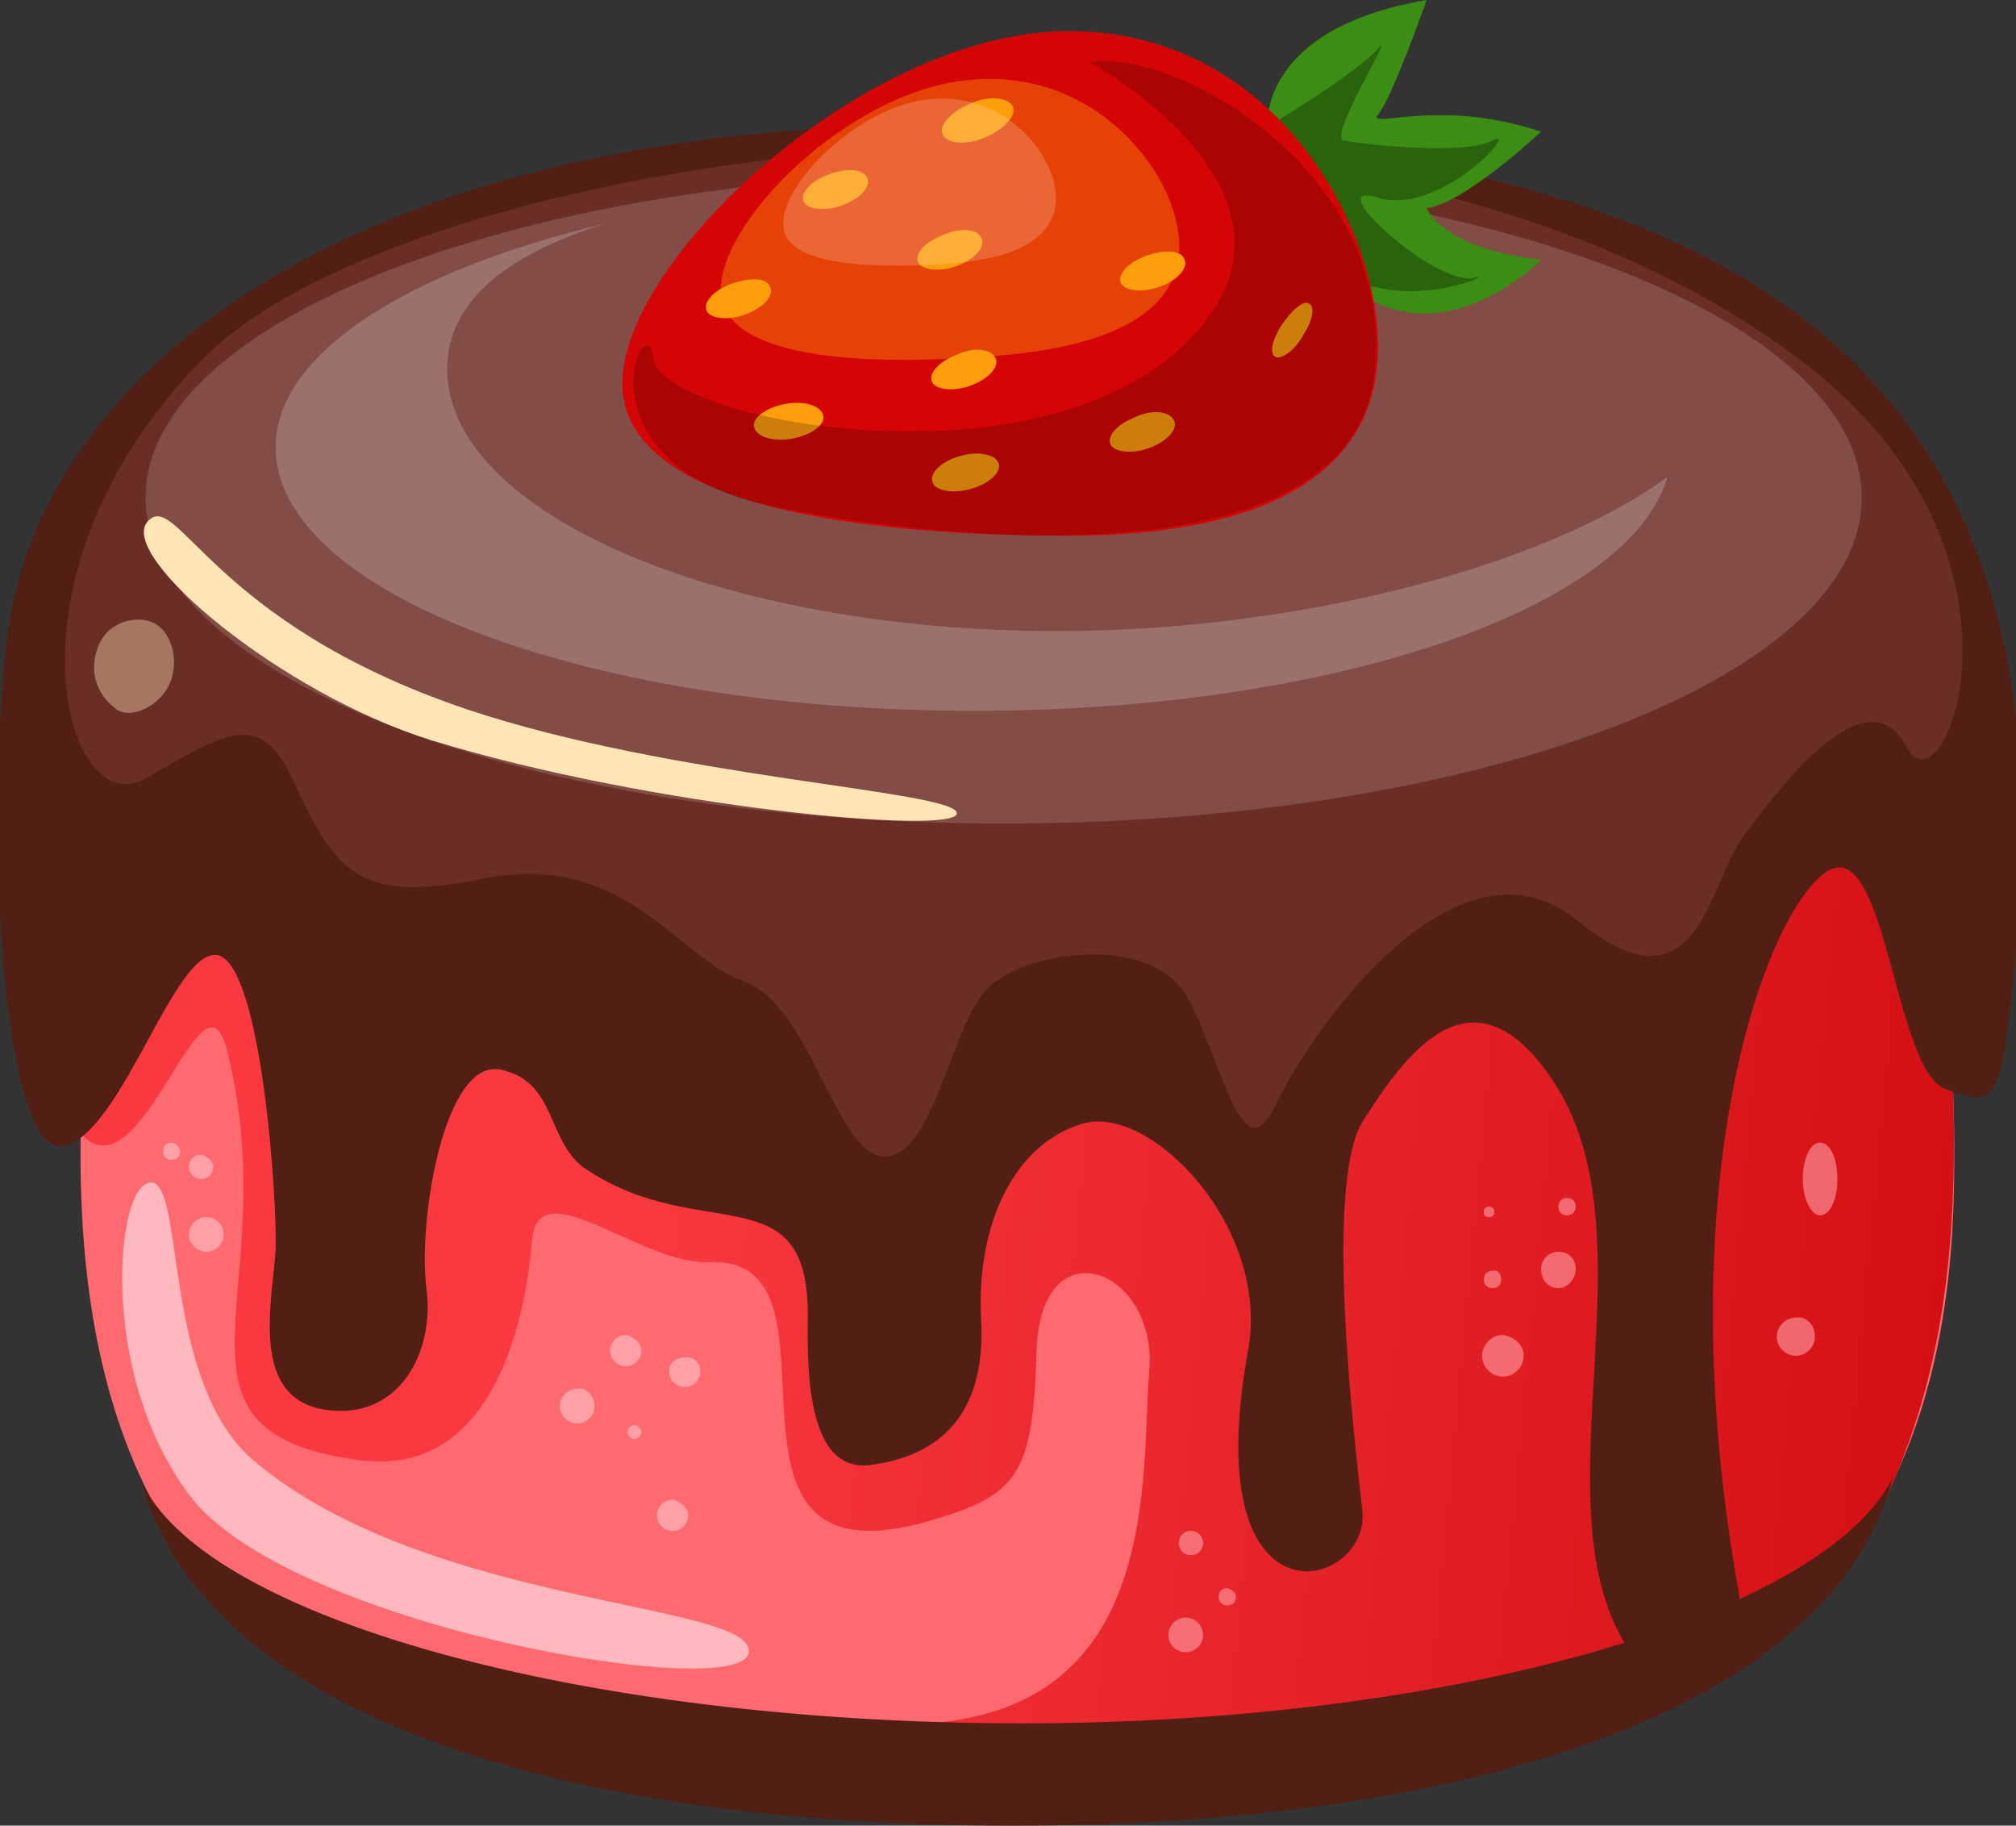 <?xml version="1.0" encoding="utf-8"?>
<!-- Generator: Adobe Illustrator 23.0.1, SVG Export Plug-In . SVG Version: 6.00 Build 0)  -->
<svg version="1.1" xmlns="http://www.w3.org/2000/svg" xmlns:xlink="http://www.w3.org/1999/xlink" x="0px" y="0px"
	 viewBox="0 0 116.3 105.3" style="enable-background:new 0 0 116.3 105.3;" xml:space="preserve">
<rect x="0" y="0" width="116.3" height="105.3" fill="#333333" stroke="none"/>
<style type="text/css">
	.st0{fill:#FF6A71;}
	.st1{fill:url(#SVGID_1_);}
	.st2{fill:#511F14;}
	.st3{fill:#6B2E26;}
	.st4{opacity:0.15;fill:#FFFFFF;}
	.st5{fill:#FFE4B6;}
	.st6{opacity:0.4;fill:#FFE4B6;}
	.st7{fill:#FFB8BD;}
	.st8{opacity:0.2;fill:#FFFFFF;}
	.st9{fill:#3B8D14;}
	.st10{opacity:0.3;}
	.st11{fill:#D50506;}
	.st12{fill:#FF9E0C;}
	.st13{opacity:0.2;}
	.st14{opacity:0.4;fill:#FF9E0C;}
	.st15{opacity:0.2;fill:#FFF7EF;}
	.st16{opacity:0.6;fill:#FF9FA6;}
	.st17{fill:#FF9FA6;}
	.st18{opacity:0.7;}
</style>
<g id="Layer_60">
</g>
<g id="Layer_4">
</g>
<g id="Layer_6">
	<path class="st0" d="M112.7,69.3c-0.9,30.3-24.2,35.1-54,35.1c-29.8,0-52.8-4.3-54-35.1c-1.4-35.1,24.2-35,54-35
		C88.5,34.3,113.9,26.4,112.7,69.3z"/>
	<linearGradient id="SVGID_1_" gradientUnits="userSpaceOnUse" x1="36.893" y1="63.745" x2="114.496" y2="71.066">
		<stop  offset="0" style="stop-color:#FA3840"/>
		<stop  offset="1" style="stop-color:#D30F13"/>
	</linearGradient>
	<path class="st1" d="M4.6,65.3c3.5,4.2,7.1-10.4,8.5-4.7c3.5,13.8-4.8,21.9,7.5,23.6c8.2,1.2,9.8-8.9,10.1-12.8
		C31.2,67.5,37,73,41,72.8c8.7-0.3-1.6,19.1,12.7,14.9c5.1-1.5,5.9-2.7,6.1-9.9c0.3-7.2,7-4.6,6.5,1.3c-0.5,5.9,0.8,19.4-12.8,20.3
		c0,0,19.3,5.8,35,0c9.1-3.4,17-5,20.8-14.1c2.2-5.3,3.9-12.1,3.3-24c-0.1-2.6-1.3-6.7-1.5-9.7C108.1,11.5-11.8,45.3,4.6,65.3z"/>
	<path class="st2" d="M58.3,7.2C20,6.3,2.1,21.8,0.4,36.9c-1.3,11.6-0.2,30,3.3,29.2c3.4-0.8,6.4-11.6,8.9-11
		c2.5,0.7,3.4,14.1,3.3,17c-0.2,3-1.5,8.5,2.8,9.2c4.3,0.7,6.4-3.3,5.9-7c-0.5-3.8,1-13.3,4.3-12.6c3.3,0.7,2.6,4.3,5,5.8
		c6.6,4.3,12.7,0.2,12.7,8.3c0,2.3-0.3,9.2,3.6,8.7c3.9-0.5,6.7-2.8,6.4-8.4c-0.3-5.6,2-10.2,5.9-11.3c3.9-1.1,10.8,6,9.5,13.1
		c-3,16.5,7,13.8,6.6,9.3c-0.5-4.4-2.2-18.9,0-22.5c2.3-3.6,6.2-9.4,10.9-2.5c6.1,8.9-0.9,24.3,4.3,32.7c1.5,2.3,7.1,0.2,6.5-3.1
		c-4.1-22.8,1.2-38.5,4.9-41.4c3.6-2.8,4,11.2,7,12.4c3.1,1.1,3.2,1,4.1-7.9C119.9,17.6,95.9,8.2,58.3,7.2z"/>
	<g>
		<path class="st2" d="M59,99.4c-25.7,0-47.5-6.2-50.9-14.1c3.7,13.8,24.7,20,50.3,20c26.2,0,47.3-6.6,50.8-20.1
			C105.4,93,84.2,99.4,59,99.4z"/>
	</g>
	<path class="st3" d="M11.7,20.7C-0.4,33,3.7,47.6,8.4,44.9c4.7-2.7,6.6-4,8.5,0.1c2.5,5.4,3.8,7.1,10.9,5.7
		C36,49,39,55.2,42.9,56.6c3.9,1.4,5.3,10,8.1,10.1c2.8,0.1,3.8-7.2,5.8-9.5c2-2.4,9.8-3.5,11.8,0.5c2,3.9,3.1,10.1,5,6
		C75.6,59.5,84,47.4,91,53.1c7,5.7,7.5-2.1,9.6-4.9c2.1-2.8,7.1-9.5,9.4-5.1c2.1,4.2,8.5-11.3-6.1-22.3C77.2,0.5,23.8,8.4,11.7,20.7
		z"/>
	<path class="st4" d="M107.4,28.7c0,10.4-22.2,18.8-49.5,18.8c-27.4,0-49.5-8.4-49.5-18.8c0-10.4,22.2-18.8,49.5-18.8
		C85.2,9.9,107.4,18.3,107.4,28.7z"/>
	<path class="st5" d="M55.2,46.9c0.1,1.3-17.6-0.3-30.3-4.2C16.2,40,6.8,32.1,8.5,30.1c1.7-2,3.6,5.8,18.4,10.8
		C38.8,44.9,55.1,45.6,55.2,46.9z"/>
	<path class="st6" d="M9.8,39.4c-0.6,1.4-2.3,2.1-3.1,1.5c-1.2-0.9-1.6-2.3-1-3.7c0.6-1.4,2.2-1.7,3.1-1.3
		C9.8,36.3,10.4,38,9.8,39.4z"/>
	<path class="st7" d="M8.7,68.2c2,0,0.6,11.6,6,16.1c10,8.4,28.8,8.1,28.5,11c-0.3,3-26.7-1.5-32.3-9.1C5.6,79.1,6.7,68.2,8.7,68.2z
		"/>
	<path class="st8" d="M61,36.4c-19.4,0-35.2-6.8-35.2-15.1c0-3.9,3.4-6.6,9.1-8.4c-11.4,2.7-19,7.5-19,12.9c0,8.4,18,15.2,40.3,15.2
		c20.7,0,37.8-5.9,40-13.5C89.1,32.7,74.8,36.4,61,36.4z"/>
	<g id="Layer_8">
		<path class="st9" d="M73.1,7.6c0,0-0.8-5.9,9.2-7.6c0,0-2,5.7-2.8,6.6c-0.7,0.9,3.5-1,9.4,1c0,0-4.5,4.2-6.6,4.4
			c0,0,0.8,2.3,6.6,3c0,0-6.9,7-12.6-0.1C70.5,7.8,72.5,10.2,73.1,7.6z"/>
		<path class="st10" d="M73.8,6.9c0,0,4.6-2.8,5.7-4.1c1.1-1.3-2.9,5.1-2,5.3c0.9,0.2,7,0.9,8.6,0c1.7-0.9-3,4.4-6.6,3.3
			c-3.6-1.1,3.5,5.3,5.6,4.6C87.3,15.4,73.9,21.6,73.8,6.9z"/>
		<path class="st11" d="M79.5,20c0,7.2-6.3,10.9-17.9,10.9c-11.6,0-25.7-1.6-25.7-8.8c0-7.2,14.1-20.3,25.7-20.3
			C73.2,1.7,79.5,12.7,79.5,20z"/>
		<path class="st12" d="M58.4,6.1c0.3,0.5-0.4,1.3-1.5,1.8c-1.1,0.5-2.2,0.4-2.5-0.1c-0.3-0.5,0.4-1.3,1.5-1.8
			C57,5.5,58.1,5.6,58.4,6.1z"/>
		<path class="st12" d="M56.6,13.7c0.3,0.5-0.3,1.2-1.3,1.6c-1,0.4-2,0.3-2.3-0.1c-0.3-0.5,0.3-1.2,1.3-1.6
			C55.3,13.1,56.4,13.2,56.6,13.7z"/>
		<path class="st12" d="M44.4,16.5c0.3,0.5-0.3,1.2-1.3,1.6c-1,0.4-2,0.3-2.3-0.1c-0.3-0.5,0.3-1.2,1.3-1.6
			C43.2,16,44.2,16,44.4,16.5z"/>
		<path class="st12" d="M57.4,20.6c0.3,0.5-0.3,1.2-1.3,1.6c-1,0.4-2,0.3-2.3-0.1c-0.3-0.5,0.3-1.2,1.3-1.6
			C56.1,20,57.1,20.1,57.4,20.6z"/>
		<path class="st12" d="M68.3,14.9c0.3,0.5-0.3,1.2-1.3,1.6c-1,0.4-2,0.3-2.3-0.1c-0.3-0.5,0.3-1.2,1.3-1.6
			C67,14.4,68.1,14.4,68.3,14.9z"/>
		<path class="st12" d="M50,10.2c0.3,0.5-0.3,1.2-1.3,1.6c-1,0.4-2,0.3-2.3-0.1c-0.3-0.5,0.3-1.2,1.3-1.6C48.7,9.7,49.7,9.7,50,10.2
			z"/>
		<path class="st12" d="M47.5,24c0.1,0.5-0.7,1.1-1.8,1.3c-1.1,0.2-2.1-0.1-2.2-0.7c-0.1-0.5,0.7-1.1,1.8-1.3
			C46.4,23.1,47.4,23.4,47.5,24z"/>
		<path class="st12" d="M67.7,24.2c0.3,0.5-0.3,1.2-1.3,1.6c-1,0.4-2,0.3-2.3-0.1c-0.3-0.5,0.3-1.2,1.3-1.6
			C66.4,23.6,67.4,23.7,67.7,24.2z"/>
		<path class="st12" d="M57.6,26.7c0.2,0.5-0.5,1.2-1.6,1.5c-1,0.3-2.1,0.1-2.2-0.4c-0.2-0.5,0.5-1.2,1.6-1.5
			C56.4,26,57.4,26.2,57.6,26.7z"/>
		<path class="st12" d="M75.5,17.5c0.4,0.2,0.2,1-0.3,1.8c-0.5,0.9-1.2,1.4-1.6,1.3c-0.4-0.2-0.2-1,0.3-1.8
			C74.5,17.9,75.2,17.3,75.5,17.5z"/>
		<path class="st13" d="M62.9,3.6c0,0,14.3,7.8,5.4,16.3c-8.8,8.5-30.2,4.3-30.6,0.8c-0.4-3.5-4.7,5.9,6.4,8.4
			c11.2,2.4,34.1,4.3,35.2-7.7C80.5,9.5,67.3,2.7,62.9,3.6z"/>
		<path class="st14" d="M68,13.6c0.4,4-3.2,6.3-10.3,6.9c-7,0.6-15.7,0.4-16.1-3.5C41.2,13,49,5.1,56.1,4.6C63.1,4,67.6,9.7,68,13.6
			z"/>
		<path class="st15" d="M60.9,11.1c0.2,2.4-1.9,3.8-6.1,4.1c-4.2,0.3-9.4,0.2-9.6-2.1c-0.3-2.4,4.4-7.1,8.6-7.4
			C58,5.4,60.7,8.8,60.9,11.1z"/>
	</g>
	<path class="st16" d="M106,68c0,1.1-0.4,2.1-1,2.1c-0.5,0-1-0.9-1-2.1c0-1.1,0.4-2.1,1-2.1C105.6,65.9,106,66.9,106,68z"/>
	<path class="st16" d="M104.7,77.1c0,0.6-0.5,1.1-1.1,1.1c-0.6,0-1.1-0.5-1.1-1.1c0-0.6,0.5-1.1,1.1-1.1
		C104.2,75.9,104.7,76.4,104.7,77.1z"/>
	<path class="st16" d="M90.9,73.2c0,0.6-0.5,1.1-1,1.1c-0.6,0-1-0.5-1-1.1c0-0.6,0.5-1,1-1C90.5,72.2,90.9,72.6,90.9,73.2z"/>
	<path class="st16" d="M86.2,69.9c0,0.2-0.1,0.3-0.3,0.3s-0.3-0.1-0.3-0.3c0-0.2,0.1-0.3,0.3-0.3S86.2,69.7,86.2,69.9z"/>
	<path class="st16" d="M87.9,78.2c0,0.6-0.5,1.2-1.2,1.2c-0.6,0-1.2-0.5-1.2-1.2c0-0.6,0.5-1.2,1.2-1.2
		C87.4,77.1,87.9,77.6,87.9,78.2z"/>
	<path class="st16" d="M86.6,73.8c0,0.3-0.2,0.5-0.5,0.5c-0.3,0-0.5-0.2-0.5-0.5c0-0.3,0.2-0.5,0.5-0.5
		C86.4,73.2,86.6,73.5,86.6,73.8z"/>
	<path class="st16" d="M90.9,69.6c0,0.3-0.2,0.5-0.5,0.5c-0.3,0-0.5-0.2-0.5-0.5c0-0.3,0.2-0.5,0.5-0.5
		C90.7,69.1,90.9,69.3,90.9,69.6z"/>
	<path class="st16" d="M69.4,94.3c0,0.6-0.5,1-1,1c-0.6,0-1-0.5-1-1c0-0.6,0.5-1,1-1C68.9,93.3,69.4,93.7,69.4,94.3z"/>
	<path class="st16" d="M69.4,89c0,0.4-0.3,0.7-0.7,0.7c-0.4,0-0.7-0.3-0.7-0.7c0-0.4,0.3-0.7,0.7-0.7C69.1,88.3,69.4,88.6,69.4,89z"
		/>
	<path class="st16" d="M71.3,92.1c0,0.3-0.2,0.5-0.5,0.5c-0.3,0-0.5-0.2-0.5-0.5c0-0.3,0.2-0.5,0.5-0.5
		C71.1,91.7,71.3,91.9,71.3,92.1z"/>
	<path class="st17" d="M37,77.9c0,0.5-0.4,0.9-0.9,0.9c-0.5,0-0.9-0.4-0.9-0.9s0.4-0.9,0.9-0.9C36.6,77.1,37,77.5,37,77.9z"/>
	<path class="st17" d="M37,82.6c0,0.2-0.2,0.4-0.4,0.4c-0.2,0-0.4-0.2-0.4-0.4c0-0.2,0.2-0.4,0.4-0.4C36.8,82.2,37,82.4,37,82.6z"/>
	<path class="st17" d="M40.4,79.1c0,0.5-0.4,0.9-0.9,0.9c-0.5,0-0.9-0.4-0.9-0.9c0-0.5,0.4-0.8,0.9-0.8C40,78.2,40.4,78.6,40.4,79.1
		z"/>
	<path class="st17" d="M34.3,81.1c0,0.6-0.5,1-1,1c-0.6,0-1-0.5-1-1c0-0.6,0.5-1,1-1C33.8,80,34.3,80.5,34.3,81.1z"/>
	<path class="st17" d="M39.7,87.4c0,0.5-0.4,0.9-0.9,0.9c-0.5,0-0.9-0.4-0.9-0.9c0-0.5,0.4-0.9,0.9-0.9C39.3,86.6,39.7,87,39.7,87.4
		z"/>
	<path class="st17" d="M12.3,67.3c0,0.4-0.3,0.7-0.7,0.7c-0.4,0-0.7-0.3-0.7-0.7c0-0.4,0.3-0.7,0.7-0.7C12,66.7,12.3,67,12.3,67.3z"
		/>
	<path class="st17" d="M12.9,71.2c0,0.5-0.4,1-1,1c-0.5,0-1-0.4-1-1c0-0.5,0.4-1,1-1C12.5,70.2,12.9,70.7,12.9,71.2z"/>
	<path class="st17" d="M10.4,66.4c0,0.3-0.2,0.5-0.5,0.5c-0.3,0-0.5-0.2-0.5-0.5c0-0.3,0.2-0.5,0.5-0.5
		C10.1,65.9,10.4,66.2,10.4,66.4z"/>
</g>
<g id="Layer_9">
	<g id="Layer_11">
	</g>
	<g id="Layer_10">
	</g>
</g>
<g id="Layer_14">
	<g id="Layer_12">
	</g>
	<g id="Layer_13">
	</g>
</g>
<g id="Layer_59">
	<g id="Layer_56">
	</g>
	<g id="Layer_58">
	</g>
	<g id="Layer_42" class="st18">
	</g>
	<g id="Layer_57">
	</g>
</g>
<g id="Layer_24">
	<g id="Layer_23">
		<g id="Layer_21">
		</g>
		<g id="Layer_22">
		</g>
	</g>
	<g id="Layer_20">
		<g id="Layer_18">
		</g>
		<g id="Layer_19">
		</g>
	</g>
	<g id="Layer_17">
		<g id="Layer_15">
		</g>
		<g id="Layer_16">
		</g>
	</g>
</g>
<g id="Layer_55">
	<g id="Layer_43">
	</g>
	<g id="Layer_44">
	</g>
	<g id="Layer_54">
		<g id="Layer_45">
		</g>
		<g id="Layer_46">
		</g>
		<g id="Layer_49">
		</g>
		<g id="Layer_53">
		</g>
		<g id="Layer_50">
		</g>
		<g id="Layer_51">
		</g>
		<g id="Layer_52">
		</g>
		<g id="Layer_48">
		</g>
		<g id="Layer_47">
		</g>
	</g>
</g>
<g id="Layer_3">
</g>
<g id="Layer_31">
	<g id="Layer_30">
	</g>
	<g id="Layer_25">
	</g>
	<g id="Layer_29">
	</g>
	<g id="Layer_28">
	</g>
	<g id="Layer_26">
		<g id="Layer_27">
		</g>
	</g>
</g>
<g id="Layer_38">
	<g id="Layer_36">
	</g>
	<g id="Layer_37">
	</g>
</g>
<g id="Layer_35">
	<g id="Layer_32">
	</g>
	<g id="Layer_33">
	</g>
</g>
<g id="Layer_41">
	<g id="Layer_39">
	</g>
	<g id="Layer_40" class="st18">
	</g>
</g>
</svg>
